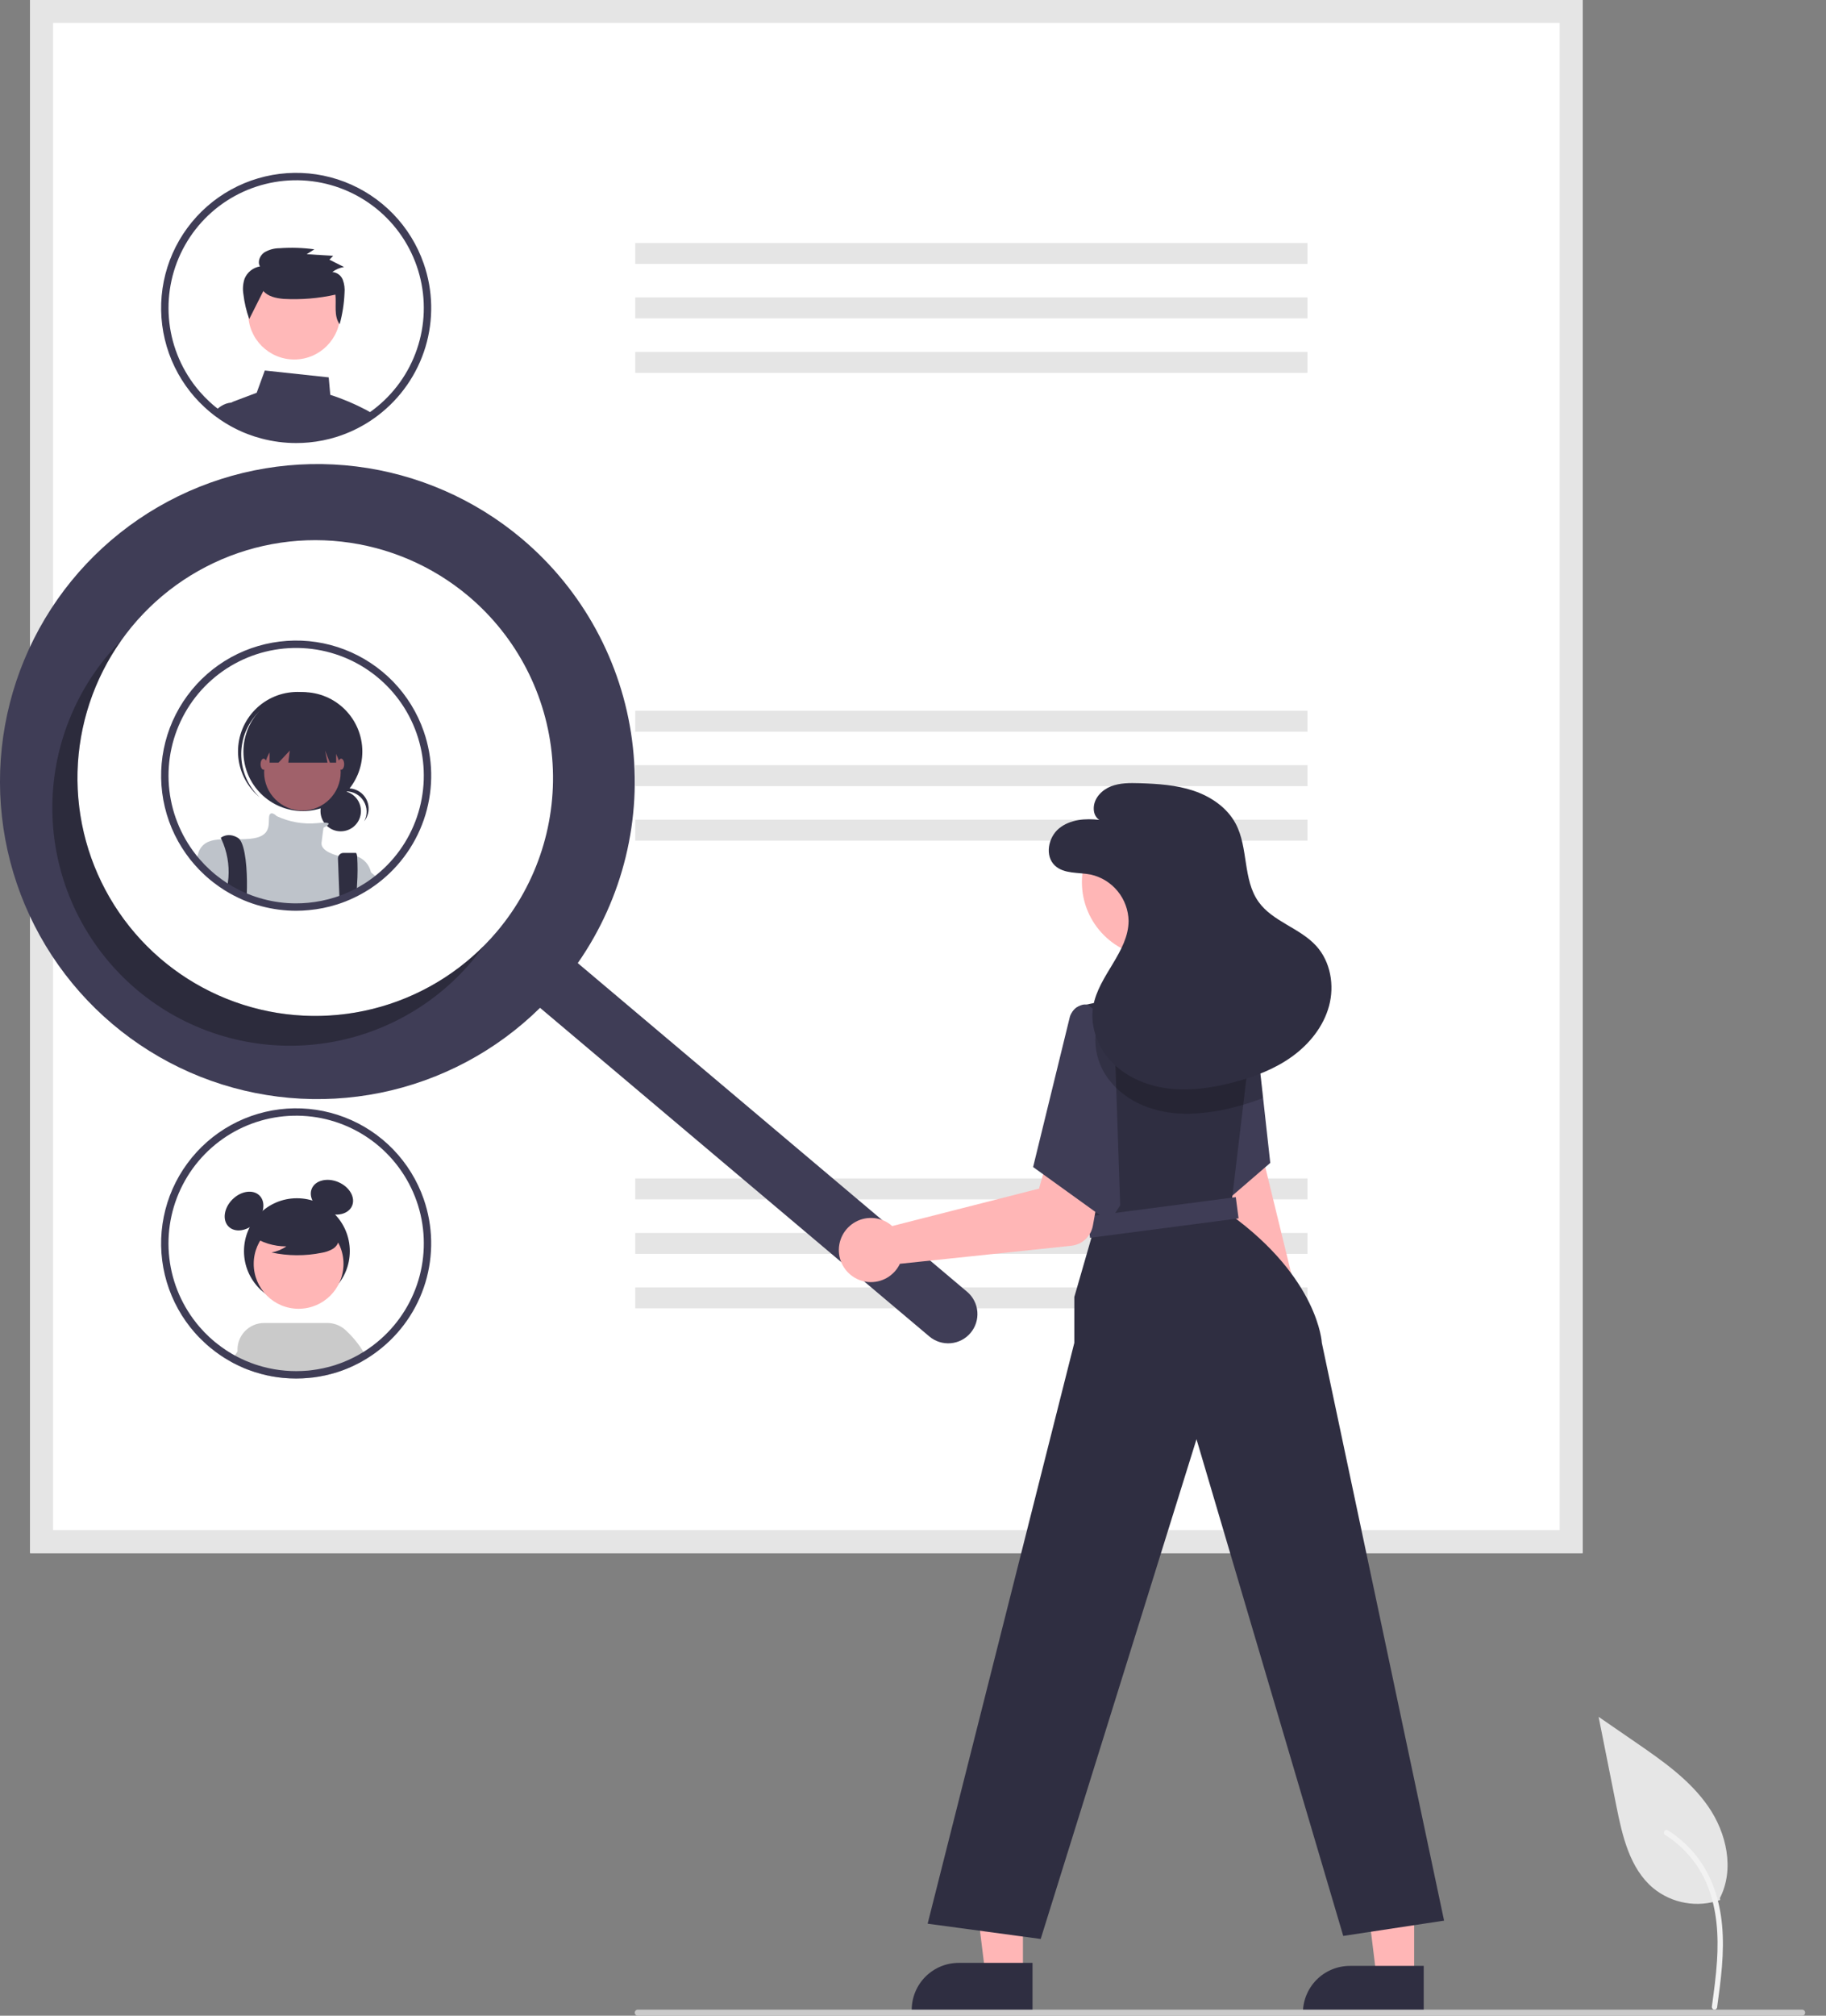 <svg width="58" height="64" viewBox="0 0 58 64" fill="none" xmlns="http://www.w3.org/2000/svg">
<rect x="0" y="0" width="58" height="64" fill="#808080" stroke="none"/>
<g clip-path="url(#clip0_5806_24250)">
<path d="M54.641 60.324C54.283 60.45 53.9 60.481 53.527 60.415C53.154 60.35 52.804 60.189 52.511 59.949C51.765 59.323 51.53 58.291 51.34 57.336L50.777 54.51L51.956 55.321C52.804 55.905 53.67 56.507 54.257 57.353C54.844 58.198 55.1 59.352 54.629 60.267" fill="#E6E6E6"/>
<path d="M54.54 63.745C54.659 62.876 54.782 61.996 54.698 61.117C54.624 60.337 54.386 59.576 53.901 58.951C53.644 58.62 53.331 58.337 52.977 58.113C52.884 58.055 52.799 58.201 52.891 58.259C53.505 58.647 53.979 59.22 54.246 59.895C54.541 60.645 54.589 61.463 54.538 62.26C54.507 62.742 54.442 63.221 54.376 63.7C54.371 63.721 54.374 63.744 54.385 63.764C54.396 63.783 54.414 63.797 54.435 63.804C54.457 63.81 54.48 63.807 54.499 63.796C54.519 63.785 54.533 63.767 54.539 63.745L54.54 63.745Z" fill="#F2F2F2"/>
<path d="M50.269 49.312H0.957V0H50.269V49.312Z" fill="white"/>
<path d="M50.269 49.312H0.957V0H50.269V49.312ZM1.686 48.583H49.54V0.729H1.686V48.583Z" fill="#E5E5E5"/>
<path d="M41.532 7.715H20.178V8.38H41.532V7.715Z" fill="#E5E5E5"/>
<path d="M41.532 9.443H20.178V10.108H41.532V9.443Z" fill="#E5E5E5"/>
<path d="M41.532 11.174H20.178V11.839H41.532V11.174Z" fill="#E5E5E5"/>
<path d="M41.532 22.566H20.178V23.232H41.532V22.566Z" fill="#E5E5E5"/>
<path d="M41.532 24.295H20.178V24.96H41.532V24.295Z" fill="#E5E5E5"/>
<path d="M41.532 26.025H20.178V26.691H41.532V26.025Z" fill="#E5E5E5"/>
<path d="M41.532 37.416H20.178V38.081H41.532V37.416Z" fill="#E5E5E5"/>
<path d="M41.532 39.147H20.178V39.812H41.532V39.147Z" fill="#E5E5E5"/>
<path d="M41.532 40.875H20.178V41.54H41.532V40.875Z" fill="#E5E5E5"/>
<path d="M11.629 13.015C11.264 12.823 10.883 12.662 10.491 12.536L10.441 11.982L8.411 11.764L8.153 12.471L7.425 12.745C7.399 12.755 7.374 12.767 7.351 12.783H7.35C7.309 12.811 7.275 12.846 7.248 12.887C7.222 12.929 7.204 12.975 7.196 13.023C7.188 13.072 7.19 13.121 7.202 13.168L7.24 13.326C7.295 13.359 7.352 13.391 7.409 13.421L7.446 13.439C7.529 13.482 7.613 13.523 7.7 13.561C7.718 13.569 7.737 13.576 7.755 13.584C7.757 13.585 7.757 13.585 7.759 13.585C7.8 13.602 7.841 13.619 7.882 13.634C8.019 13.686 8.158 13.731 8.3 13.768C8.66 13.864 9.032 13.913 9.406 13.913C9.542 13.913 9.677 13.906 9.81 13.893C10.115 13.865 10.415 13.805 10.707 13.713C10.707 13.713 10.708 13.712 10.709 13.712C10.893 13.653 11.073 13.582 11.247 13.498C11.248 13.498 11.249 13.498 11.25 13.497C11.289 13.478 11.327 13.458 11.366 13.439L11.384 13.43C11.415 13.414 11.446 13.398 11.476 13.381C11.553 13.338 11.629 13.294 11.704 13.246C11.724 13.234 11.745 13.22 11.765 13.207C11.794 13.187 11.824 13.167 11.852 13.147C11.781 13.1 11.706 13.056 11.629 13.015Z" fill="#3F3D56"/>
<path d="M7.82 13.355L7.693 12.781H7.361C7.358 12.781 7.355 12.782 7.351 12.782H7.351C7.231 12.792 7.117 12.832 7.017 12.898C6.949 12.941 6.888 12.995 6.838 13.058C6.936 13.132 7.039 13.202 7.144 13.268L7.149 13.27C7.179 13.289 7.21 13.307 7.241 13.325C7.296 13.358 7.353 13.389 7.41 13.42L7.446 13.438C7.529 13.481 7.614 13.522 7.701 13.56C7.719 13.567 7.738 13.575 7.756 13.583C7.757 13.584 7.758 13.584 7.76 13.584C7.8 13.601 7.841 13.617 7.883 13.633L7.82 13.355Z" fill="#3F3D56"/>
<path d="M9.347 11.414C10.154 11.414 10.808 10.759 10.808 9.952C10.808 9.145 10.154 8.49 9.347 8.49C8.539 8.49 7.885 9.145 7.885 9.952C7.885 10.759 8.539 11.414 9.347 11.414Z" fill="#FFB8B8"/>
<path d="M8.365 9.239C8.516 9.418 8.772 9.469 9.008 9.49C9.561 9.52 10.114 9.475 10.654 9.355C10.688 9.679 10.597 10.029 10.788 10.296C10.877 9.973 10.929 9.641 10.943 9.306C10.957 9.162 10.938 9.017 10.888 8.882C10.861 8.814 10.816 8.755 10.757 8.712C10.698 8.668 10.629 8.642 10.556 8.637C10.665 8.554 10.792 8.5 10.927 8.478L10.463 8.245L10.582 8.122L9.742 8.071L9.985 7.916C9.619 7.866 9.248 7.854 8.88 7.881C8.707 7.881 8.538 7.928 8.391 8.017C8.252 8.117 8.172 8.314 8.258 8.459C8.15 8.477 8.049 8.522 7.963 8.59C7.877 8.658 7.81 8.747 7.769 8.848C7.716 9.008 7.703 9.179 7.732 9.346C7.763 9.613 7.825 9.876 7.917 10.129L8.365 9.239Z" fill="#2F2E41"/>
<path d="M13.458 8.368C13.253 7.778 12.922 7.241 12.488 6.793C12.053 6.345 11.527 5.997 10.944 5.773C10.362 5.55 9.738 5.456 9.115 5.498C8.493 5.541 7.887 5.718 7.34 6.019C6.794 6.319 6.319 6.736 5.95 7.238C5.58 7.741 5.325 8.318 5.202 8.93C5.079 9.542 5.09 10.173 5.236 10.779C5.381 11.386 5.658 11.954 6.045 12.442C6.084 12.491 6.124 12.539 6.165 12.586C6.168 12.589 6.17 12.593 6.173 12.596C6.273 12.711 6.38 12.821 6.493 12.925C6.522 12.952 6.553 12.98 6.583 13.006C6.642 13.058 6.702 13.108 6.764 13.156C6.789 13.175 6.813 13.195 6.838 13.213C6.937 13.288 7.039 13.357 7.145 13.423L7.149 13.426C7.179 13.444 7.21 13.463 7.241 13.48C7.296 13.514 7.353 13.545 7.41 13.575L7.447 13.594C7.53 13.637 7.614 13.678 7.701 13.715C7.719 13.723 7.738 13.731 7.756 13.738C7.758 13.739 7.758 13.739 7.76 13.74C7.801 13.757 7.842 13.773 7.883 13.788C8.02 13.841 8.159 13.885 8.3 13.922C8.661 14.018 9.033 14.067 9.407 14.067C9.543 14.067 9.678 14.061 9.811 14.048C10.116 14.02 10.416 13.959 10.707 13.867C10.708 13.867 10.709 13.866 10.71 13.866C10.894 13.807 11.074 13.736 11.248 13.653C11.249 13.652 11.25 13.652 11.251 13.651C11.29 13.633 11.328 13.613 11.367 13.594L11.385 13.584C11.416 13.568 11.447 13.552 11.477 13.535C11.555 13.493 11.63 13.448 11.705 13.4C11.725 13.388 11.745 13.375 11.766 13.361C11.796 13.342 11.825 13.322 11.853 13.301C11.891 13.275 11.929 13.248 11.966 13.22C11.977 13.212 11.989 13.203 12.001 13.194C12.722 12.646 13.252 11.884 13.514 11.018C13.775 10.15 13.756 9.223 13.458 8.368V8.368ZM11.859 13.007C11.834 13.027 11.808 13.046 11.782 13.064C11.756 13.083 11.731 13.101 11.705 13.118C11.682 13.135 11.66 13.15 11.637 13.165L11.63 13.169C11.613 13.181 11.596 13.192 11.579 13.202C11.515 13.242 11.45 13.281 11.385 13.318L11.364 13.329C11.335 13.346 11.306 13.361 11.277 13.376C11.273 13.379 11.268 13.38 11.264 13.383L11.26 13.385C11.223 13.404 11.185 13.423 11.147 13.44C11.002 13.51 10.852 13.571 10.698 13.622C10.678 13.629 10.658 13.636 10.638 13.642C10.362 13.73 10.078 13.788 9.79 13.815C9.663 13.826 9.536 13.832 9.407 13.832C9.054 13.833 8.702 13.787 8.361 13.695C8.185 13.649 8.014 13.591 7.847 13.521C7.838 13.517 7.829 13.514 7.821 13.51C7.812 13.507 7.803 13.504 7.795 13.5C7.785 13.496 7.777 13.492 7.768 13.487C7.695 13.456 7.624 13.421 7.554 13.385L7.52 13.367C7.434 13.322 7.35 13.275 7.269 13.224C7.245 13.209 7.22 13.194 7.197 13.178C7.191 13.174 7.186 13.17 7.179 13.166C7.125 13.13 7.07 13.092 7.017 13.053C6.981 13.026 6.945 12.999 6.909 12.971C6.85 12.927 6.793 12.879 6.737 12.83C6.708 12.805 6.68 12.778 6.652 12.753C6.543 12.652 6.439 12.545 6.342 12.432C6.31 12.396 6.279 12.358 6.248 12.32C6.242 12.312 6.235 12.304 6.229 12.296C5.729 11.665 5.428 10.899 5.365 10.096C5.302 9.293 5.479 8.489 5.875 7.787C6.27 7.086 6.865 6.518 7.585 6.156C8.305 5.794 9.116 5.654 9.915 5.755C10.714 5.856 11.465 6.193 12.072 6.722C12.679 7.251 13.115 7.95 13.323 8.728C13.532 9.506 13.504 10.328 13.243 11.09C12.983 11.852 12.501 12.52 11.859 13.007L11.859 13.007Z" fill="#3F3D56"/>
<path d="M13.458 23.217C13.253 22.628 12.922 22.091 12.488 21.643C12.053 21.195 11.527 20.847 10.944 20.623C10.362 20.399 9.738 20.305 9.115 20.348C8.493 20.39 7.887 20.568 7.34 20.868C6.794 21.169 6.319 21.585 5.95 22.088C5.58 22.591 5.325 23.168 5.202 23.78C5.079 24.391 5.09 25.022 5.236 25.629C5.381 26.236 5.658 26.803 6.045 27.292C6.084 27.34 6.124 27.389 6.165 27.436C6.168 27.439 6.17 27.442 6.173 27.445C6.273 27.561 6.38 27.671 6.493 27.775C6.522 27.802 6.553 27.829 6.583 27.856C6.642 27.908 6.702 27.958 6.764 28.006C6.886 28.102 7.013 28.191 7.145 28.273L7.149 28.275C7.235 28.328 7.322 28.378 7.41 28.425L7.447 28.443C7.53 28.486 7.614 28.527 7.701 28.565C7.719 28.573 7.738 28.58 7.756 28.588C7.758 28.589 7.758 28.589 7.76 28.59C7.936 28.663 8.116 28.724 8.3 28.772C8.661 28.868 9.033 28.917 9.407 28.917C9.543 28.917 9.678 28.91 9.811 28.897C10.116 28.869 10.416 28.809 10.707 28.716C10.708 28.716 10.709 28.716 10.71 28.716C10.894 28.657 11.074 28.586 11.248 28.502C11.249 28.502 11.25 28.502 11.251 28.501C11.29 28.482 11.328 28.462 11.367 28.443L11.385 28.434C11.416 28.418 11.447 28.402 11.477 28.385C11.554 28.342 11.63 28.298 11.705 28.25C11.725 28.238 11.745 28.224 11.766 28.211C11.834 28.166 11.901 28.118 11.966 28.07C11.977 28.061 11.989 28.053 12.001 28.044C12.722 27.496 13.252 26.734 13.514 25.867C13.775 25 13.756 24.073 13.458 23.217V23.217Z" fill="white"/>
<path d="M10.822 26.395C11.178 26.395 11.465 26.107 11.465 25.752C11.465 25.397 11.178 25.109 10.822 25.109C10.467 25.109 10.18 25.397 10.18 25.752C10.18 26.107 10.467 26.395 10.822 26.395Z" fill="#2F2E41"/>
<path d="M11.002 25.127C11.113 25.127 11.223 25.156 11.319 25.211C11.416 25.266 11.497 25.345 11.554 25.441C11.611 25.536 11.642 25.645 11.645 25.756C11.647 25.867 11.621 25.977 11.568 26.075C11.623 26.005 11.664 25.925 11.687 25.839C11.71 25.752 11.714 25.662 11.701 25.574C11.687 25.486 11.655 25.401 11.606 25.326C11.558 25.251 11.495 25.187 11.42 25.138C11.346 25.089 11.262 25.055 11.174 25.04C11.086 25.025 10.996 25.029 10.909 25.051C10.823 25.072 10.742 25.112 10.671 25.167C10.601 25.221 10.542 25.29 10.5 25.369C10.56 25.294 10.636 25.233 10.723 25.191C10.81 25.149 10.905 25.127 11.002 25.127L11.002 25.127Z" fill="#2F2E41"/>
<path d="M9.621 25.752C10.664 25.752 11.509 24.906 11.509 23.863C11.509 22.82 10.664 21.975 9.621 21.975C8.578 21.975 7.732 22.82 7.732 23.863C7.732 24.906 8.578 25.752 9.621 25.752Z" fill="#2F2E41"/>
<path d="M8.139 22.692C8.464 22.326 8.919 22.101 9.407 22.064C9.896 22.027 10.379 22.181 10.756 22.494C10.74 22.48 10.725 22.465 10.709 22.451C10.336 22.116 9.846 21.944 9.345 21.972C8.845 21.999 8.377 22.224 8.042 22.597C7.708 22.97 7.536 23.461 7.563 23.961C7.591 24.461 7.816 24.93 8.189 25.264C8.193 25.267 8.196 25.27 8.2 25.273C8.216 25.288 8.232 25.301 8.249 25.315C7.894 24.977 7.684 24.515 7.664 24.026C7.643 23.537 7.813 23.058 8.139 22.692L8.139 22.692Z" fill="#2F2E41"/>
<path d="M9.605 25.735C10.277 25.735 10.821 25.191 10.821 24.519C10.821 23.847 10.277 23.303 9.605 23.303C8.933 23.303 8.389 23.847 8.389 24.519C8.389 25.191 8.933 25.735 9.605 25.735Z" fill="#A0616A"/>
<path d="M11.782 27.689V28.097C11.707 28.144 11.631 28.189 11.554 28.231C11.524 28.248 11.493 28.265 11.462 28.281L11.444 28.29C11.405 28.309 11.367 28.329 11.328 28.348C11.327 28.348 11.326 28.348 11.325 28.349C11.151 28.433 10.971 28.504 10.787 28.562C10.786 28.562 10.785 28.563 10.784 28.563C10.493 28.655 10.193 28.716 9.888 28.744C9.755 28.757 9.62 28.763 9.484 28.763C9.11 28.764 8.738 28.715 8.377 28.619C8.193 28.57 8.013 28.509 7.837 28.436C7.835 28.435 7.835 28.435 7.833 28.435C7.815 28.427 7.796 28.419 7.778 28.412C7.691 28.374 7.607 28.333 7.524 28.29L7.487 28.271C7.399 28.224 7.312 28.175 7.226 28.122L7.222 28.12C7.09 28.038 6.963 27.948 6.841 27.852C6.779 27.805 6.719 27.755 6.66 27.702C6.63 27.676 6.599 27.648 6.57 27.622C6.457 27.518 6.35 27.408 6.25 27.292C6.263 27.212 6.283 27.133 6.309 27.056L6.309 27.055C6.314 27.042 6.319 27.029 6.325 27.016C6.33 27.005 6.335 26.994 6.34 26.984C6.478 26.726 6.727 26.662 7.037 26.648C7.212 26.641 7.405 26.649 7.609 26.647C7.717 26.646 7.828 26.642 7.94 26.632C8.645 26.568 8.517 26.152 8.548 25.928C8.58 25.711 8.776 25.899 8.789 25.911L8.789 25.912C9.188 26.099 9.629 26.176 10.068 26.136C10.143 26.127 10.219 26.122 10.294 26.119C10.493 26.117 10.45 26.174 10.381 26.221C10.348 26.243 10.313 26.262 10.277 26.279C10.277 26.279 10.245 26.472 10.213 26.76C10.182 27.036 10.711 27.165 10.754 27.175C10.755 27.176 10.756 27.176 10.758 27.176C10.95 27.126 11.153 27.131 11.344 27.191H11.344C11.453 27.231 11.55 27.297 11.626 27.384C11.702 27.471 11.756 27.576 11.782 27.689Z" fill="#BEC3CA"/>
<path d="M7.844 28.184C7.844 28.241 7.843 28.296 7.84 28.348C7.839 28.378 7.838 28.408 7.836 28.437C7.835 28.436 7.834 28.436 7.832 28.435C7.815 28.428 7.796 28.42 7.778 28.412C7.691 28.375 7.606 28.334 7.523 28.291L7.487 28.272C7.398 28.225 7.311 28.176 7.226 28.123C7.228 28.096 7.232 28.069 7.236 28.042C7.244 27.983 7.251 27.922 7.256 27.863C7.286 27.447 7.211 27.029 7.036 26.65V26.649C7.021 26.618 7.012 26.601 7.012 26.601C7.012 26.601 7.236 26.409 7.555 26.601C7.576 26.613 7.594 26.629 7.608 26.647C7.801 26.875 7.853 27.638 7.844 28.184Z" fill="#2F2E41"/>
<path d="M11.341 28.079C11.338 28.165 11.334 28.255 11.328 28.347V28.348C11.328 28.348 11.326 28.348 11.325 28.349C11.151 28.432 10.971 28.504 10.787 28.562C10.786 28.562 10.785 28.563 10.785 28.563L10.776 28.347L10.775 28.318L10.735 27.265C10.733 27.241 10.737 27.217 10.746 27.195C10.754 27.172 10.767 27.152 10.783 27.135C10.8 27.117 10.819 27.104 10.841 27.094C10.863 27.085 10.887 27.08 10.911 27.08H11.301C11.32 27.08 11.334 27.119 11.344 27.19V27.191C11.363 27.487 11.362 27.783 11.341 28.079Z" fill="#2F2E41"/>
<path d="M8.564 22.998V24.215H8.846L9.205 23.831L9.157 24.215H10.402L10.325 23.831L10.479 24.215H10.677V22.998H8.564Z" fill="#2F2E41"/>
<path d="M8.373 24.44C8.426 24.44 8.469 24.361 8.469 24.264C8.469 24.167 8.426 24.088 8.373 24.088C8.32 24.088 8.277 24.167 8.277 24.264C8.277 24.361 8.32 24.44 8.373 24.44Z" fill="#A0616A"/>
<path d="M10.836 24.44C10.889 24.44 10.932 24.361 10.932 24.264C10.932 24.167 10.889 24.088 10.836 24.088C10.783 24.088 10.74 24.167 10.74 24.264C10.74 24.361 10.783 24.44 10.836 24.44Z" fill="#A0616A"/>
<path d="M12.041 27.916C11.977 27.965 11.91 28.012 11.842 28.057C11.821 28.071 11.801 28.084 11.78 28.096C11.706 28.144 11.63 28.189 11.553 28.231C11.523 28.248 11.492 28.264 11.461 28.28V27.432C11.461 27.432 11.584 27.53 11.78 27.694C11.805 27.715 11.831 27.737 11.857 27.76C11.914 27.807 11.976 27.86 12.041 27.916Z" fill="#BEC3CA"/>
<path d="M13.458 23.217C13.253 22.628 12.922 22.091 12.488 21.643C12.053 21.195 11.527 20.847 10.944 20.623C10.362 20.399 9.738 20.305 9.115 20.348C8.493 20.39 7.887 20.568 7.34 20.868C6.794 21.169 6.319 21.585 5.95 22.088C5.58 22.591 5.325 23.168 5.202 23.78C5.079 24.391 5.09 25.022 5.236 25.629C5.381 26.236 5.658 26.803 6.045 27.292C6.084 27.34 6.124 27.389 6.165 27.436C6.168 27.439 6.17 27.442 6.173 27.445C6.273 27.561 6.38 27.671 6.493 27.775C6.522 27.802 6.553 27.829 6.583 27.856C6.642 27.908 6.702 27.958 6.764 28.006C6.886 28.102 7.013 28.191 7.145 28.273L7.149 28.275C7.235 28.328 7.322 28.378 7.41 28.425L7.447 28.443C7.53 28.486 7.614 28.527 7.701 28.565C7.719 28.573 7.738 28.58 7.756 28.588C7.758 28.589 7.758 28.589 7.76 28.59C7.936 28.663 8.116 28.724 8.3 28.772C8.661 28.868 9.033 28.917 9.407 28.917C9.543 28.917 9.678 28.91 9.811 28.897C10.116 28.869 10.416 28.809 10.707 28.716C10.708 28.716 10.709 28.716 10.71 28.716C10.894 28.657 11.074 28.586 11.248 28.502C11.249 28.502 11.25 28.502 11.251 28.501C11.29 28.482 11.328 28.462 11.367 28.443L11.385 28.434C11.416 28.418 11.447 28.402 11.477 28.385C11.554 28.342 11.63 28.298 11.705 28.25C11.725 28.238 11.745 28.224 11.766 28.211C11.834 28.166 11.901 28.118 11.966 28.07C11.977 28.061 11.989 28.053 12.001 28.044C12.722 27.496 13.252 26.734 13.514 25.867C13.775 25 13.756 24.073 13.458 23.217V23.217ZM11.859 27.856C11.834 27.876 11.808 27.896 11.782 27.913C11.756 27.933 11.731 27.951 11.705 27.968C11.682 27.984 11.66 28 11.637 28.014C11.617 28.027 11.598 28.04 11.579 28.052C11.515 28.092 11.45 28.131 11.385 28.168L11.364 28.179C11.335 28.195 11.306 28.211 11.277 28.226C11.273 28.228 11.268 28.23 11.264 28.232L11.259 28.235C11.223 28.254 11.185 28.272 11.147 28.29C11.002 28.36 10.852 28.421 10.698 28.472C10.678 28.479 10.658 28.485 10.638 28.492C10.362 28.579 10.078 28.637 9.79 28.664C9.663 28.676 9.535 28.682 9.407 28.682C9.054 28.683 8.702 28.637 8.361 28.545C8.185 28.499 8.014 28.441 7.847 28.371C7.829 28.364 7.812 28.356 7.795 28.349C7.785 28.345 7.777 28.341 7.768 28.337C7.695 28.305 7.624 28.271 7.554 28.235L7.52 28.217C7.434 28.172 7.35 28.124 7.269 28.074C7.239 28.055 7.209 28.036 7.179 28.016C7.087 27.955 6.997 27.89 6.909 27.821C6.85 27.776 6.793 27.729 6.737 27.679C6.708 27.655 6.68 27.628 6.652 27.602C6.543 27.502 6.439 27.395 6.342 27.282C6.31 27.245 6.278 27.208 6.248 27.17C6.242 27.162 6.235 27.154 6.229 27.146C5.729 26.514 5.428 25.748 5.365 24.945C5.302 24.142 5.479 23.339 5.874 22.637C6.27 21.935 6.865 21.367 7.585 21.005C8.305 20.643 9.116 20.504 9.915 20.605C10.714 20.706 11.465 21.042 12.072 21.572C12.679 22.101 13.115 22.799 13.323 23.577C13.532 24.355 13.504 25.178 13.243 25.94C12.983 26.702 12.501 27.369 11.859 27.856V27.856Z" fill="#3F3D56"/>
<path d="M9.431 41.406C10.359 41.406 11.111 40.654 11.111 39.725C11.111 38.797 10.359 38.045 9.431 38.045C8.502 38.045 7.75 38.797 7.75 39.725C7.75 40.654 8.502 41.406 9.431 41.406Z" fill="#2F2E41"/>
<path d="M8.12 38.82C8.392 38.548 8.447 38.163 8.243 37.959C8.039 37.756 7.654 37.811 7.382 38.083C7.111 38.354 7.056 38.739 7.259 38.943C7.463 39.147 7.848 39.092 8.12 38.82Z" fill="#2F2E41"/>
<path d="M11.183 38.285C11.296 38.021 11.102 37.684 10.748 37.533C10.395 37.382 10.017 37.474 9.904 37.739C9.791 38.004 9.986 38.341 10.339 38.492C10.692 38.643 11.07 38.55 11.183 38.285Z" fill="#2F2E41"/>
<path d="M11.44 42.986L11.242 42.675C11.158 42.487 11.003 42.34 10.811 42.266C10.619 42.193 10.406 42.198 10.218 42.282C10.03 42.365 9.883 42.519 9.808 42.711C9.734 42.903 9.739 43.116 9.821 43.304L9.878 43.506L9.942 43.735C10.201 43.703 10.457 43.647 10.707 43.569C10.707 43.568 10.708 43.568 10.709 43.568C10.893 43.509 11.073 43.438 11.247 43.354C11.248 43.353 11.249 43.353 11.25 43.352C11.289 43.334 11.327 43.314 11.366 43.295C11.372 43.292 11.378 43.289 11.384 43.285C11.415 43.27 11.446 43.253 11.476 43.236C11.507 43.22 11.537 43.203 11.567 43.184L11.44 42.986Z" fill="#CACACA"/>
<path d="M9.485 41.554C10.273 41.554 10.911 40.915 10.911 40.127C10.911 39.34 10.273 38.701 9.485 38.701C8.697 38.701 8.059 39.34 8.059 40.127C8.059 40.915 8.697 41.554 9.485 41.554Z" fill="#FFB6B6"/>
<path d="M11.544 42.924C11.386 42.663 11.191 42.426 10.964 42.221C10.809 42.083 10.608 42.006 10.399 42.006H8.39C8.274 42.006 8.16 42.029 8.054 42.075C7.947 42.121 7.852 42.189 7.772 42.273C7.693 42.358 7.632 42.457 7.593 42.566C7.554 42.675 7.537 42.791 7.545 42.907C7.549 42.972 7.561 43.036 7.58 43.099C7.594 43.144 7.612 43.188 7.633 43.231L7.732 43.429C7.74 43.432 7.748 43.436 7.755 43.438C7.757 43.44 7.758 43.44 7.759 43.441C7.8 43.457 7.841 43.474 7.882 43.489C8.019 43.541 8.158 43.586 8.3 43.623C8.528 43.684 8.76 43.726 8.995 43.748C9.132 43.761 9.269 43.768 9.406 43.768C9.543 43.768 9.677 43.761 9.811 43.748C9.855 43.744 9.898 43.739 9.942 43.735C10.202 43.702 10.457 43.646 10.707 43.568C10.708 43.568 10.708 43.567 10.709 43.567C10.893 43.508 11.073 43.437 11.248 43.353C11.249 43.352 11.25 43.352 11.251 43.351C11.289 43.333 11.327 43.313 11.366 43.294C11.372 43.291 11.379 43.288 11.384 43.284C11.416 43.269 11.447 43.252 11.477 43.236C11.508 43.219 11.538 43.202 11.567 43.183C11.598 43.167 11.627 43.148 11.657 43.13C11.62 43.057 11.582 42.989 11.544 42.924Z" fill="#CACACA"/>
<path d="M8.755 42.267C8.569 42.179 8.356 42.17 8.163 42.239C7.97 42.309 7.812 42.452 7.724 42.637L7.546 42.907L7.46 43.036L7.33 43.232C7.357 43.247 7.383 43.261 7.411 43.276L7.447 43.294C7.53 43.337 7.614 43.378 7.702 43.416C7.712 43.421 7.722 43.425 7.733 43.429C7.741 43.432 7.748 43.436 7.756 43.439C7.758 43.44 7.759 43.44 7.76 43.441C7.801 43.458 7.842 43.474 7.883 43.489C8.02 43.542 8.159 43.586 8.301 43.623C8.528 43.685 8.761 43.727 8.996 43.749L9.064 43.519L9.13 43.299C9.217 43.113 9.226 42.899 9.156 42.705C9.086 42.512 8.941 42.354 8.755 42.267Z" fill="#CACACA"/>
<path d="M7.986 39.231C8.312 39.455 8.699 39.575 9.095 39.573C8.954 39.671 8.793 39.737 8.624 39.767C9.15 39.88 9.694 39.883 10.222 39.776C10.339 39.757 10.452 39.718 10.556 39.661C10.608 39.632 10.653 39.593 10.689 39.545C10.724 39.498 10.749 39.443 10.762 39.385C10.798 39.185 10.642 39.003 10.479 38.88C10.231 38.695 9.945 38.568 9.641 38.507C9.338 38.447 9.024 38.454 8.724 38.529C8.524 38.57 8.342 38.673 8.204 38.823C8.138 38.9 8.097 38.996 8.09 39.097C8.082 39.198 8.107 39.3 8.161 39.386L7.986 39.231Z" fill="#2F2E41"/>
<path d="M13.458 38.069C13.253 37.48 12.922 36.943 12.488 36.494C12.054 36.046 11.527 35.698 10.945 35.475C10.362 35.251 9.738 35.157 9.115 35.199C8.493 35.242 7.887 35.419 7.34 35.72C6.794 36.02 6.319 36.437 5.95 36.94C5.58 37.442 5.325 38.02 5.202 38.631C5.078 39.243 5.09 39.874 5.236 40.481C5.382 41.087 5.658 41.655 6.045 42.144C6.083 42.193 6.124 42.241 6.165 42.288C6.167 42.291 6.17 42.294 6.173 42.297C6.273 42.413 6.38 42.523 6.493 42.626C6.522 42.654 6.552 42.682 6.583 42.708C6.641 42.76 6.702 42.81 6.765 42.857C6.789 42.877 6.813 42.896 6.838 42.915C6.936 42.989 7.039 43.058 7.144 43.125C7.146 43.125 7.148 43.126 7.149 43.127C7.179 43.146 7.21 43.164 7.241 43.182C7.27 43.199 7.3 43.217 7.33 43.233C7.357 43.248 7.383 43.262 7.41 43.277L7.446 43.295C7.53 43.338 7.614 43.379 7.701 43.416C7.711 43.421 7.722 43.425 7.732 43.43C7.74 43.433 7.748 43.437 7.756 43.44C7.758 43.441 7.759 43.441 7.76 43.442C7.8 43.458 7.841 43.475 7.883 43.49C8.019 43.542 8.159 43.587 8.3 43.624C8.528 43.685 8.76 43.727 8.995 43.749C9.132 43.762 9.269 43.769 9.407 43.769C9.544 43.769 9.678 43.762 9.811 43.749C9.855 43.745 9.899 43.741 9.943 43.736C10.202 43.703 10.458 43.647 10.707 43.569C10.708 43.569 10.709 43.569 10.709 43.568C10.894 43.51 11.074 43.438 11.248 43.354C11.249 43.353 11.25 43.353 11.251 43.352C11.29 43.334 11.328 43.315 11.366 43.295C11.373 43.292 11.379 43.289 11.385 43.285C11.416 43.27 11.447 43.253 11.477 43.237C11.508 43.22 11.538 43.203 11.567 43.184C11.598 43.168 11.627 43.15 11.658 43.131C11.673 43.121 11.689 43.112 11.704 43.102C11.726 43.089 11.745 43.077 11.766 43.062C11.795 43.044 11.825 43.023 11.853 43.003C11.891 42.977 11.928 42.95 11.965 42.922C11.978 42.913 11.99 42.905 12.001 42.895C12.722 42.347 13.251 41.586 13.513 40.719C13.774 39.852 13.755 38.925 13.458 38.069L13.458 38.069ZM11.86 42.708C11.834 42.728 11.808 42.748 11.782 42.765C11.756 42.785 11.73 42.803 11.704 42.821C11.682 42.836 11.66 42.852 11.636 42.866C11.634 42.868 11.632 42.87 11.63 42.871C11.613 42.883 11.595 42.893 11.579 42.904C11.567 42.911 11.556 42.919 11.544 42.925C11.51 42.947 11.476 42.967 11.441 42.986C11.423 42.998 11.403 43.009 11.385 43.02C11.378 43.023 11.371 43.027 11.364 43.031C11.334 43.048 11.305 43.062 11.276 43.078C11.272 43.081 11.267 43.082 11.264 43.084C11.263 43.085 11.261 43.085 11.26 43.087C11.223 43.106 11.185 43.124 11.147 43.142C11.001 43.212 10.851 43.273 10.698 43.323C10.678 43.33 10.658 43.338 10.639 43.344C10.391 43.422 10.136 43.477 9.878 43.507C9.849 43.511 9.819 43.514 9.789 43.517C9.663 43.528 9.536 43.534 9.407 43.534C9.292 43.534 9.177 43.529 9.063 43.519C8.826 43.5 8.591 43.459 8.36 43.397C8.185 43.351 8.014 43.293 7.847 43.222C7.838 43.218 7.829 43.216 7.821 43.212C7.811 43.208 7.803 43.205 7.795 43.201C7.785 43.197 7.777 43.193 7.767 43.188C7.704 43.161 7.641 43.131 7.58 43.1C7.571 43.095 7.563 43.091 7.554 43.087L7.52 43.069C7.499 43.058 7.479 43.048 7.46 43.037C7.395 43.002 7.331 42.964 7.268 42.925C7.245 42.911 7.22 42.895 7.197 42.88L7.179 42.868C7.125 42.831 7.07 42.794 7.017 42.755C6.981 42.727 6.944 42.701 6.909 42.673C6.85 42.628 6.793 42.581 6.737 42.531C6.708 42.507 6.679 42.48 6.652 42.455C6.543 42.354 6.439 42.247 6.342 42.134C6.31 42.097 6.278 42.06 6.248 42.022C6.242 42.014 6.236 42.006 6.229 41.997C5.728 41.366 5.427 40.6 5.364 39.797C5.301 38.994 5.478 38.19 5.874 37.488C6.269 36.786 6.865 36.218 7.584 35.856C8.304 35.494 9.115 35.355 9.915 35.455C10.714 35.556 11.465 35.893 12.072 36.422C12.679 36.952 13.115 37.65 13.324 38.428C13.532 39.206 13.505 40.029 13.244 40.791C12.983 41.553 12.501 42.221 11.86 42.708H11.86Z" fill="#3F3D56"/>
<path d="M16.583 17.111C15.089 15.851 13.261 15.052 11.322 14.811C9.382 14.57 7.415 14.899 5.659 15.756C3.903 16.613 2.433 17.963 1.43 19.64C0.427 21.317 -0.068 23.25 0.007 25.202C0.082 27.155 0.723 29.044 1.852 30.639C2.981 32.235 4.55 33.467 6.366 34.188C8.183 34.908 10.17 35.084 12.085 34.696C14.001 34.307 15.762 33.37 17.154 31.999L29.52 42.434C29.708 42.592 29.952 42.669 30.197 42.648C30.442 42.627 30.669 42.51 30.827 42.322C30.986 42.135 31.064 41.891 31.044 41.646C31.024 41.401 30.907 41.174 30.72 41.015L30.718 41.014L18.352 30.579C19.789 28.518 20.404 25.994 20.076 23.502C19.749 21.011 18.503 18.732 16.583 17.111ZM15.786 29.575C14.822 30.716 13.542 31.547 12.107 31.961C10.671 32.375 9.145 32.354 7.722 31.901C6.299 31.448 5.041 30.583 4.11 29.415C3.178 28.247 2.613 26.83 2.487 25.341C2.361 23.853 2.679 22.36 3.401 21.053C4.123 19.745 5.217 18.681 6.544 17.995C7.871 17.308 9.371 17.031 10.856 17.198C12.34 17.365 13.742 17.968 14.884 18.931C16.415 20.223 17.37 22.07 17.539 24.066C17.708 26.062 17.077 28.044 15.786 29.575Z" fill="#3F3D56"/>
<path opacity="0.3" d="M5.143 30.476C3.694 29.253 2.758 27.53 2.521 25.649C2.283 23.768 2.762 21.867 3.861 20.322C3.717 20.468 3.577 20.62 3.443 20.779C2.803 21.537 2.319 22.414 2.018 23.359C1.717 24.304 1.605 25.299 1.689 26.288C1.773 27.276 2.05 28.238 2.506 29.119C2.962 30 3.586 30.783 4.344 31.423C5.102 32.062 5.979 32.546 6.924 32.847C7.869 33.148 8.864 33.26 9.853 33.176C10.841 33.092 11.803 32.815 12.684 32.359C13.565 31.904 14.348 31.279 14.988 30.521C15.122 30.361 15.249 30.198 15.368 30.031C14.03 31.375 12.236 32.167 10.342 32.249C8.448 32.331 6.592 31.698 5.143 30.476Z" fill="black"/>
<path d="M41.513 42.824C41.609 42.706 41.679 42.569 41.716 42.421C41.754 42.273 41.759 42.119 41.73 41.969C41.702 41.819 41.641 41.678 41.552 41.554C41.463 41.43 41.348 41.328 41.215 41.253L38.961 32.027L37.316 32.552L39.75 41.715C39.64 41.947 39.619 42.211 39.691 42.458C39.762 42.704 39.922 42.916 40.139 43.052C40.356 43.189 40.616 43.241 40.869 43.199C41.122 43.157 41.351 43.024 41.513 42.824H41.513Z" fill="#FFB6B6"/>
<path d="M40.348 36.923L39.147 37.959L37.465 39.408L36.723 35.609L36.645 35.214L36.584 34.901L38.287 31.934L39.708 32.015L39.805 32.021L39.806 32.042L39.829 32.241L40.12 34.86L40.127 34.923L40.348 36.923Z" fill="#3F3D56"/>
<path d="M32.492 62.711L31.302 62.711L30.736 58.121L32.493 58.121L32.492 62.711Z" fill="#FFB6B6"/>
<path d="M32.796 63.864L28.959 63.864V63.816C28.959 63.42 29.116 63.04 29.396 62.76C29.677 62.48 30.056 62.322 30.452 62.322H30.453L32.796 62.322L32.796 63.864Z" fill="#2F2E41"/>
<path d="M44.918 62.807L43.728 62.807L43.162 58.217L44.919 58.217L44.918 62.807Z" fill="#FFB6B6"/>
<path d="M45.222 63.96L41.385 63.96V63.911C41.385 63.515 41.542 63.136 41.822 62.855C42.102 62.575 42.482 62.418 42.878 62.418H42.878L45.222 62.418L45.222 63.96Z" fill="#2F2E41"/>
<path d="M45.869 60.981L42.666 61.466L38.005 45.695L33.056 61.563L29.465 61.078L34.124 42.636V41.18L34.755 38.996L34.689 38.405L34.23 34.271L34.031 32.478L34.018 32.362C34.007 32.265 34.033 32.167 34.09 32.088C34.147 32.009 34.232 31.954 34.328 31.934L35.822 31.619H38.266L39.707 32.016L39.806 32.043L39.851 32.056L39.828 32.242L39.49 35.075L39.472 35.23L39.146 37.96L39.074 38.559C41.889 40.597 41.986 42.636 41.986 42.636L45.869 60.981Z" fill="#2F2E41"/>
<path d="M36.749 30.391C38.066 30.391 39.133 29.324 39.133 28.007C39.133 26.69 38.066 25.623 36.749 25.623C35.433 25.623 34.365 26.69 34.365 28.007C34.365 29.324 35.433 30.391 36.749 30.391Z" fill="#FFB6B6"/>
<path d="M39.253 38.01L34.537 38.627L34.625 39.301L39.341 38.684L39.253 38.01Z" fill="#3F3D56"/>
<path d="M28.211 38.83C28.256 38.859 28.299 38.892 28.339 38.928L33.003 37.739L33.322 36.613L35.083 36.872L34.713 38.918C34.683 39.084 34.6 39.235 34.477 39.349C34.354 39.464 34.197 39.535 34.03 39.553L28.584 40.126C28.495 40.313 28.351 40.468 28.172 40.572C27.993 40.675 27.786 40.721 27.58 40.705C27.374 40.688 27.178 40.608 27.018 40.477C26.858 40.346 26.741 40.169 26.684 39.971C26.627 39.772 26.632 39.56 26.698 39.364C26.764 39.168 26.888 38.997 27.054 38.873C27.219 38.749 27.419 38.678 27.626 38.671C27.832 38.663 28.037 38.719 28.211 38.83Z" fill="#FFB6B6"/>
<path d="M35.387 32.541L34.562 31.91C34.339 31.825 34.033 32.066 33.979 32.298L32.815 37.054L35.241 38.801L35.581 38.268L35.387 32.541Z" fill="#3F3D56"/>
<g opacity="0.2">
<path d="M40.119 34.861C39.913 34.943 39.703 35.014 39.49 35.075C39.422 35.095 39.352 35.114 39.283 35.133C38.829 35.259 38.362 35.334 37.891 35.358C37.688 35.367 37.485 35.361 37.283 35.342C37.067 35.32 36.852 35.278 36.644 35.215C36.637 35.213 36.629 35.212 36.622 35.209C36.188 35.086 35.79 34.86 35.462 34.55C35.389 34.479 35.321 34.403 35.258 34.322C35.076 34.1 34.943 33.843 34.867 33.567C34.791 33.291 34.773 33.001 34.815 32.718C34.823 32.666 34.834 32.616 34.848 32.566C34.885 32.429 34.933 32.296 34.993 32.167C35.019 32.107 35.048 32.048 35.079 31.99L36.176 31.619H38.265L39.706 32.016L39.803 32.022L39.805 32.043L39.85 32.056L39.827 32.242L40.119 34.861Z" fill="black"/>
</g>
<path d="M34.922 26.033C34.476 25.978 33.987 26.017 33.639 26.302C33.292 26.586 33.18 27.178 33.509 27.484C33.8 27.755 34.256 27.691 34.646 27.768C34.982 27.843 35.283 28.029 35.501 28.296C35.719 28.562 35.841 28.895 35.848 29.239C35.842 30.227 34.894 30.974 34.724 31.947C34.608 32.611 34.888 33.31 35.372 33.779C35.856 34.248 36.521 34.501 37.192 34.57C37.862 34.638 38.54 34.533 39.192 34.361C39.846 34.188 40.49 33.943 41.039 33.547C41.589 33.151 42.039 32.593 42.215 31.94C42.391 31.287 42.265 30.537 41.81 30.036C41.29 29.461 40.425 29.264 39.975 28.632C39.471 27.925 39.657 26.918 39.249 26.151C38.976 25.639 38.46 25.29 37.91 25.106C37.36 24.922 36.773 24.885 36.193 24.867C35.888 24.858 35.574 24.855 35.29 24.966C35.006 25.077 34.757 25.33 34.742 25.635C34.727 25.939 34.922 26.033 34.922 26.033Z" fill="#2F2E41"/>
<path d="M57.24 64.001H20.259C20.233 64.001 20.209 63.99 20.191 63.972C20.172 63.954 20.162 63.929 20.162 63.904C20.162 63.878 20.172 63.853 20.191 63.835C20.209 63.817 20.233 63.807 20.259 63.807H57.24C57.266 63.807 57.291 63.817 57.309 63.835C57.327 63.853 57.337 63.878 57.337 63.904C57.337 63.929 57.327 63.954 57.309 63.972C57.291 63.99 57.266 64.001 57.24 64.001Z" fill="#CACACA"/>
</g>
<defs>
<clipPath id="clip0_5806_24250">
<rect width="57.338" height="64" fill="white"/>
</clipPath>
</defs>
</svg>
